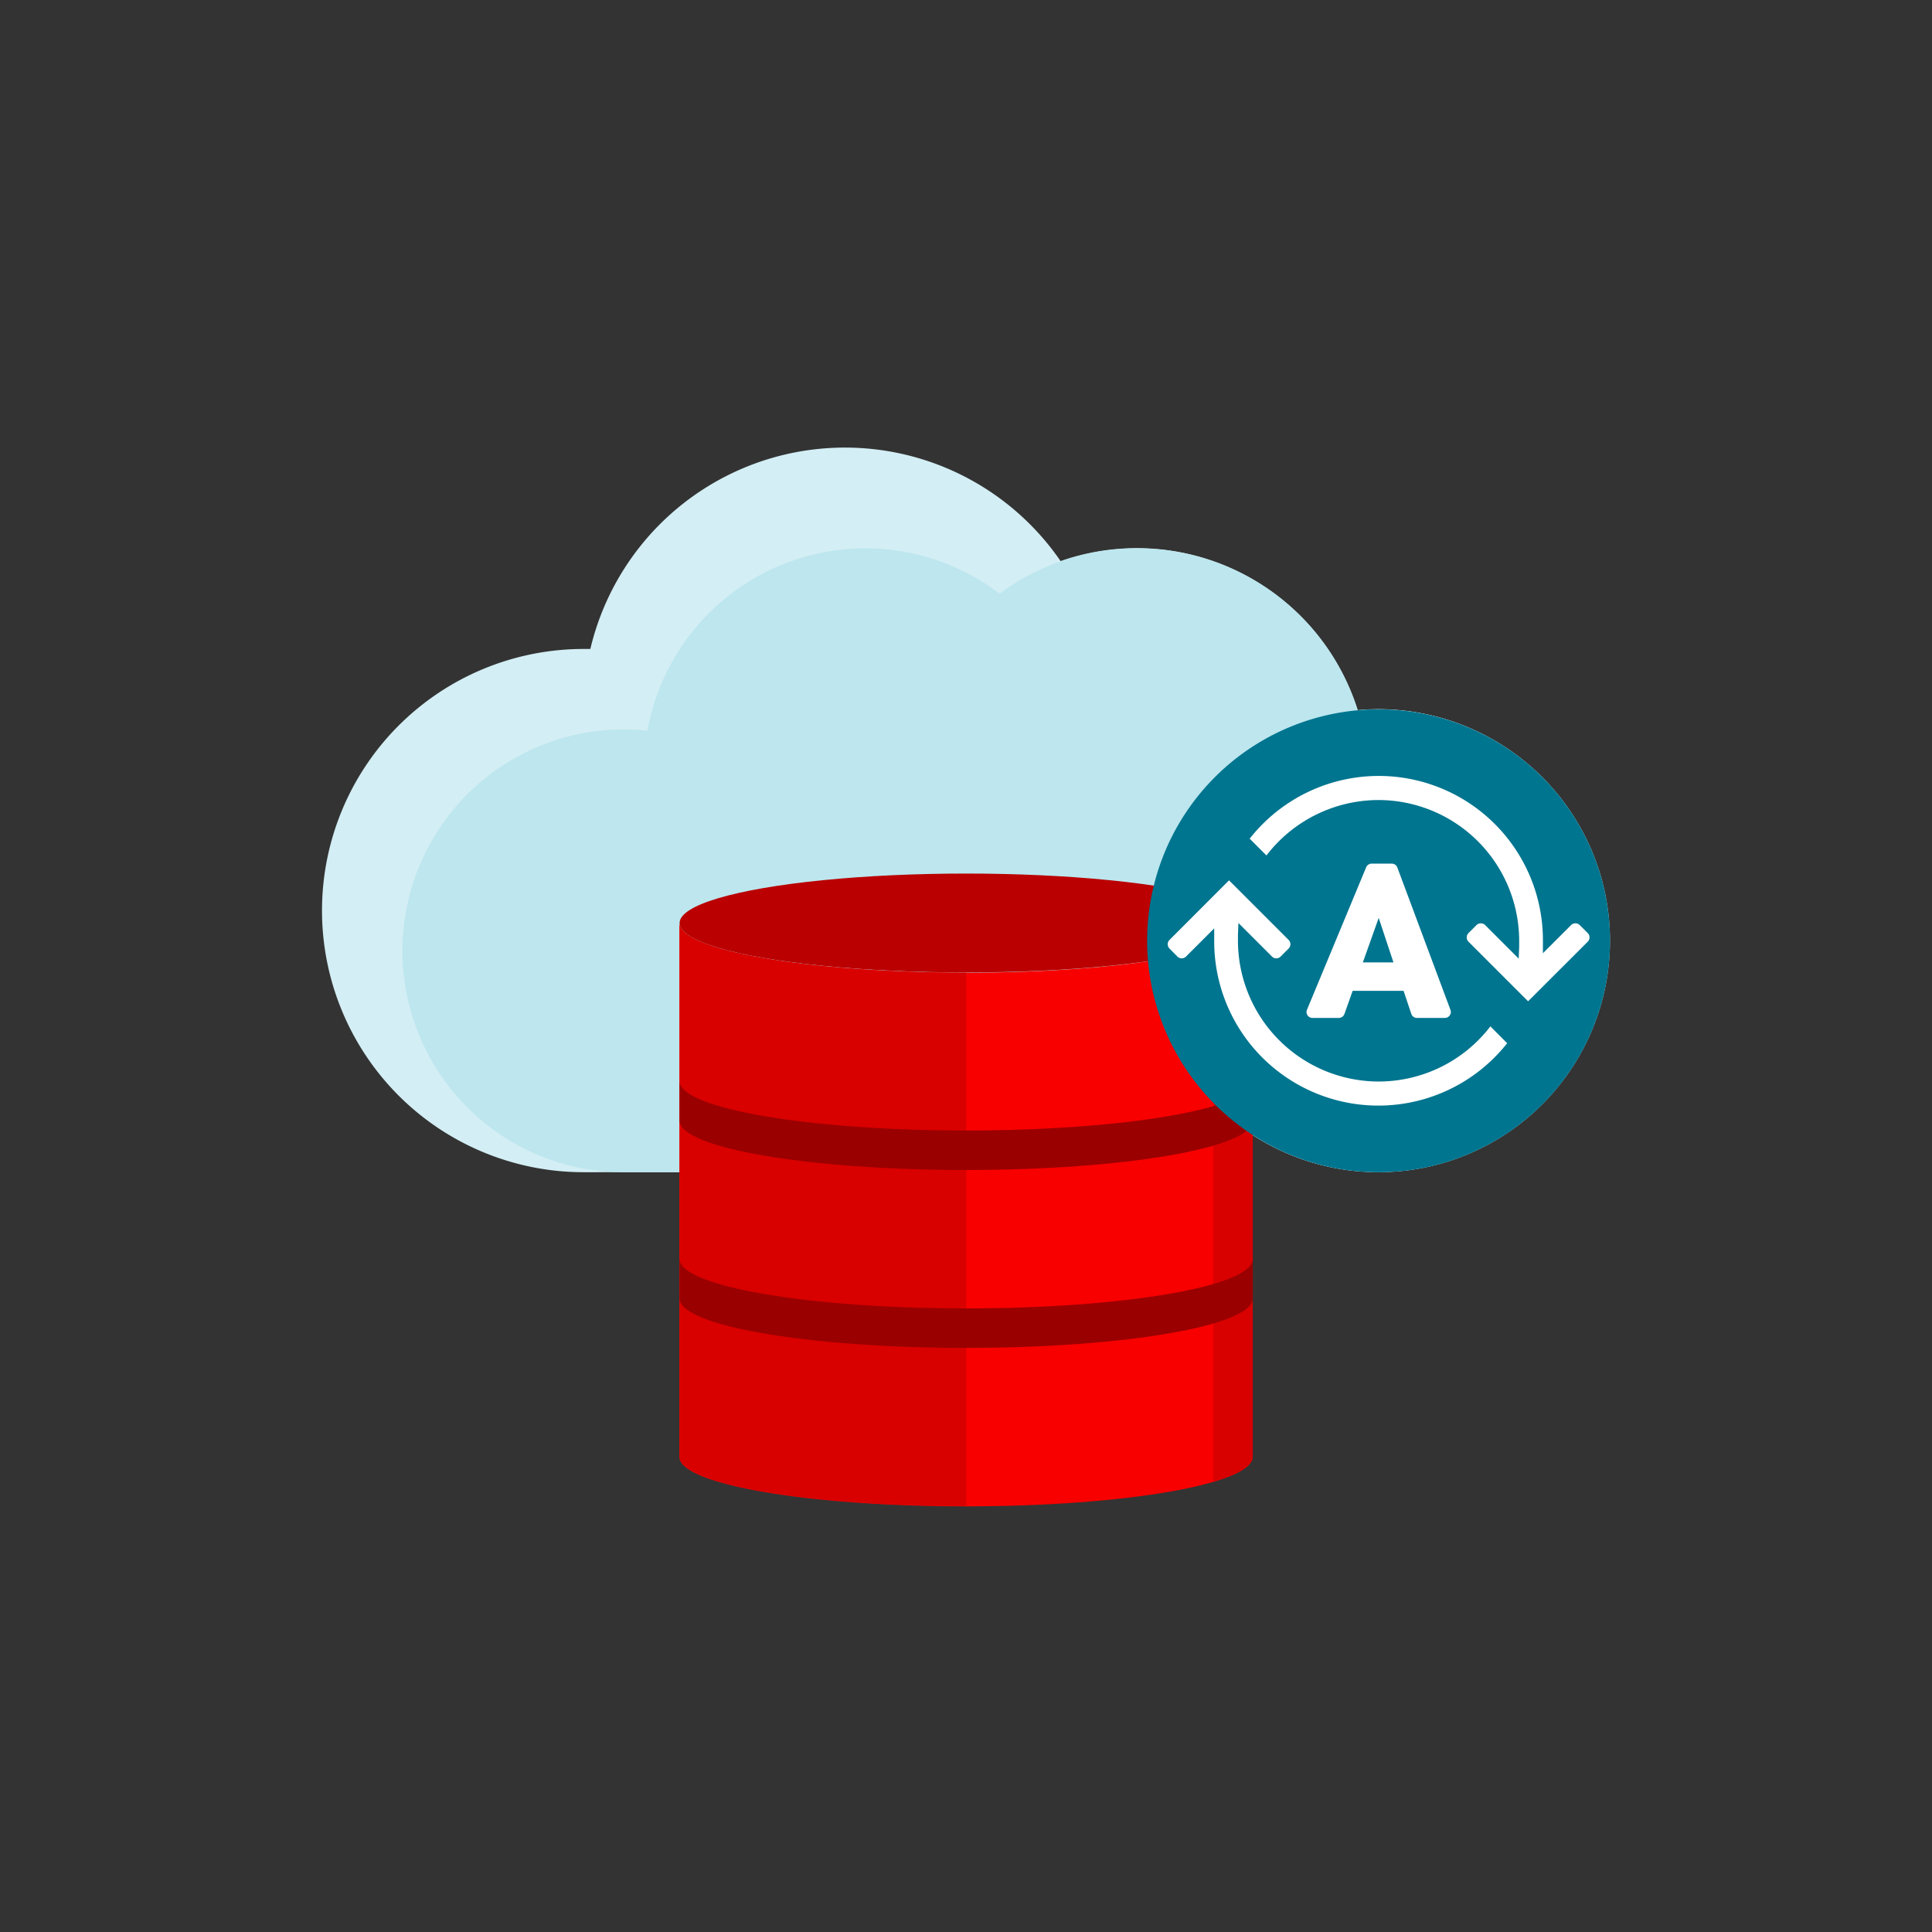 <svg id="Icon" xmlns="http://www.w3.org/2000/svg" viewBox="0 0 288 288"><rect x="0" y="0" width="288" height="288" fill="#333333" stroke="none"/><defs><style>.cls-1{fill:none;}.cls-2{fill:#d3eef4;}.cls-3{fill:#bde6ee;}.cls-4{fill:#f80000;}.cls-5{fill:#d90000;}.cls-6{fill:#ba0000;}.cls-7{fill:#9b0000;}.cls-8{fill:#00758f;}.cls-9{fill:#fff;}</style></defs><title>OBIC_Campaign_Oracle-Autonomous-Database_detailed_rgb</title><rect class="cls-1" width="288" height="288"/><path class="cls-2" d="M87,174.74a39,39,0,0,1,0-78c.35,0,.7,0,1,0a39,39,0,0,1,70.1-13.1,34.48,34.48,0,0,1,44.27,22.22c1-.09,2-.15,3.08-.15a34.5,34.5,0,1,1-18.78,63.45l-7.51,5.55Z"/><path class="cls-3" d="M240,140.24a34.23,34.23,0,0,0-.59-6.37c0-.2-.07-.39-.11-.58s-.1-.48-.16-.72-.15-.63-.23-.95-.11-.42-.17-.64a34.51,34.51,0,0,0-33.24-25.24c-1,0-2.07.05-3.09.14A34.49,34.49,0,0,0,149,88.5a33,33,0,0,0-52.48,20.43,34.13,34.13,0,0,0-3.52-.19,33,33,0,1,0,0,66h86.21l7.51-5.55A34.51,34.51,0,0,0,240,140.24Z"/><path class="cls-4" d="M144,145c-23.59,0-42.72-3.3-42.72-7.36v79.54c0,4.07,19.13,7.37,42.72,7.37s42.72-3.3,42.72-7.37V137.59C186.75,141.65,167.63,145,144,145Z"/><path class="cls-5" d="M101.31,137.59v79.54c0,4.07,19.13,7.37,42.72,7.37V145C120.44,145,101.31,141.65,101.31,137.59Z"/><path class="cls-5" d="M180.86,141.32v79.55c3.74-1.1,5.89-2.37,5.89-3.74V137.59C186.75,139,184.61,140.23,180.86,141.32Z"/><ellipse class="cls-6" cx="144.03" cy="137.59" rx="42.72" ry="7.37"/><path class="cls-7" d="M101.31,187.67c0,4.07,19.13,7.37,42.72,7.37s42.72-3.3,42.72-7.37v5.89c0,4.07-19.12,7.37-42.72,7.37s-42.72-3.3-42.72-7.37Z"/><path class="cls-7" d="M186.75,161.16c0,4.06-19.12,7.36-42.72,7.36s-42.72-3.3-42.72-7.36v5.89c0,4.07,19.13,7.36,42.72,7.36s42.72-3.29,42.72-7.36Z"/><path class="cls-8" d="M171,140.24a34.5,34.5,0,1,0,34.5-34.5A34.5,34.5,0,0,0,171,140.24Z"/><path class="cls-9" d="M216.22,150.55l-7.92-21.23a.88.88,0,0,0-.83-.58h-3a.89.89,0,0,0-.82.55l-8.82,21.23a.88.88,0,0,0,.82,1.22h3.92a.89.89,0,0,0,.84-.58l1.23-3.46h7.59l1.15,3.44a.88.88,0,0,0,.84.6h4.19A.89.89,0,0,0,216.22,150.55Zm-13.06-7.09,2.36-6.63h0l2.2,6.63Zm24.63,5.8-8.88-8.88a.91.91,0,0,1,0-1.29l1.19-1.19a.93.93,0,0,1,1.29,0l5,5,.07-1.75c0-.29,0-.59,0-.89a21,21,0,0,0-21-21,21.07,21.07,0,0,0-16.67,8.26l-2.5-2.5A24.47,24.47,0,0,1,230,140.24v1.86l4.2-4.2a.92.92,0,0,1,1.29,0l1.19,1.19a.91.91,0,0,1,0,1.29Zm-53.45-7.86a.91.91,0,0,1,0-1.29l8.87-8.88,8.88,8.88a.91.91,0,0,1,0,1.29l-1.19,1.19a.91.91,0,0,1-1.29,0l-5-5-.07,1.75c0,.29,0,.59,0,.88a21,21,0,0,0,21,21A21,21,0,0,0,222.17,153l2.5,2.51A24.47,24.47,0,0,1,181,140.25v-1.86l-4.2,4.2a.91.91,0,0,1-1.29,0Z"/></svg>
